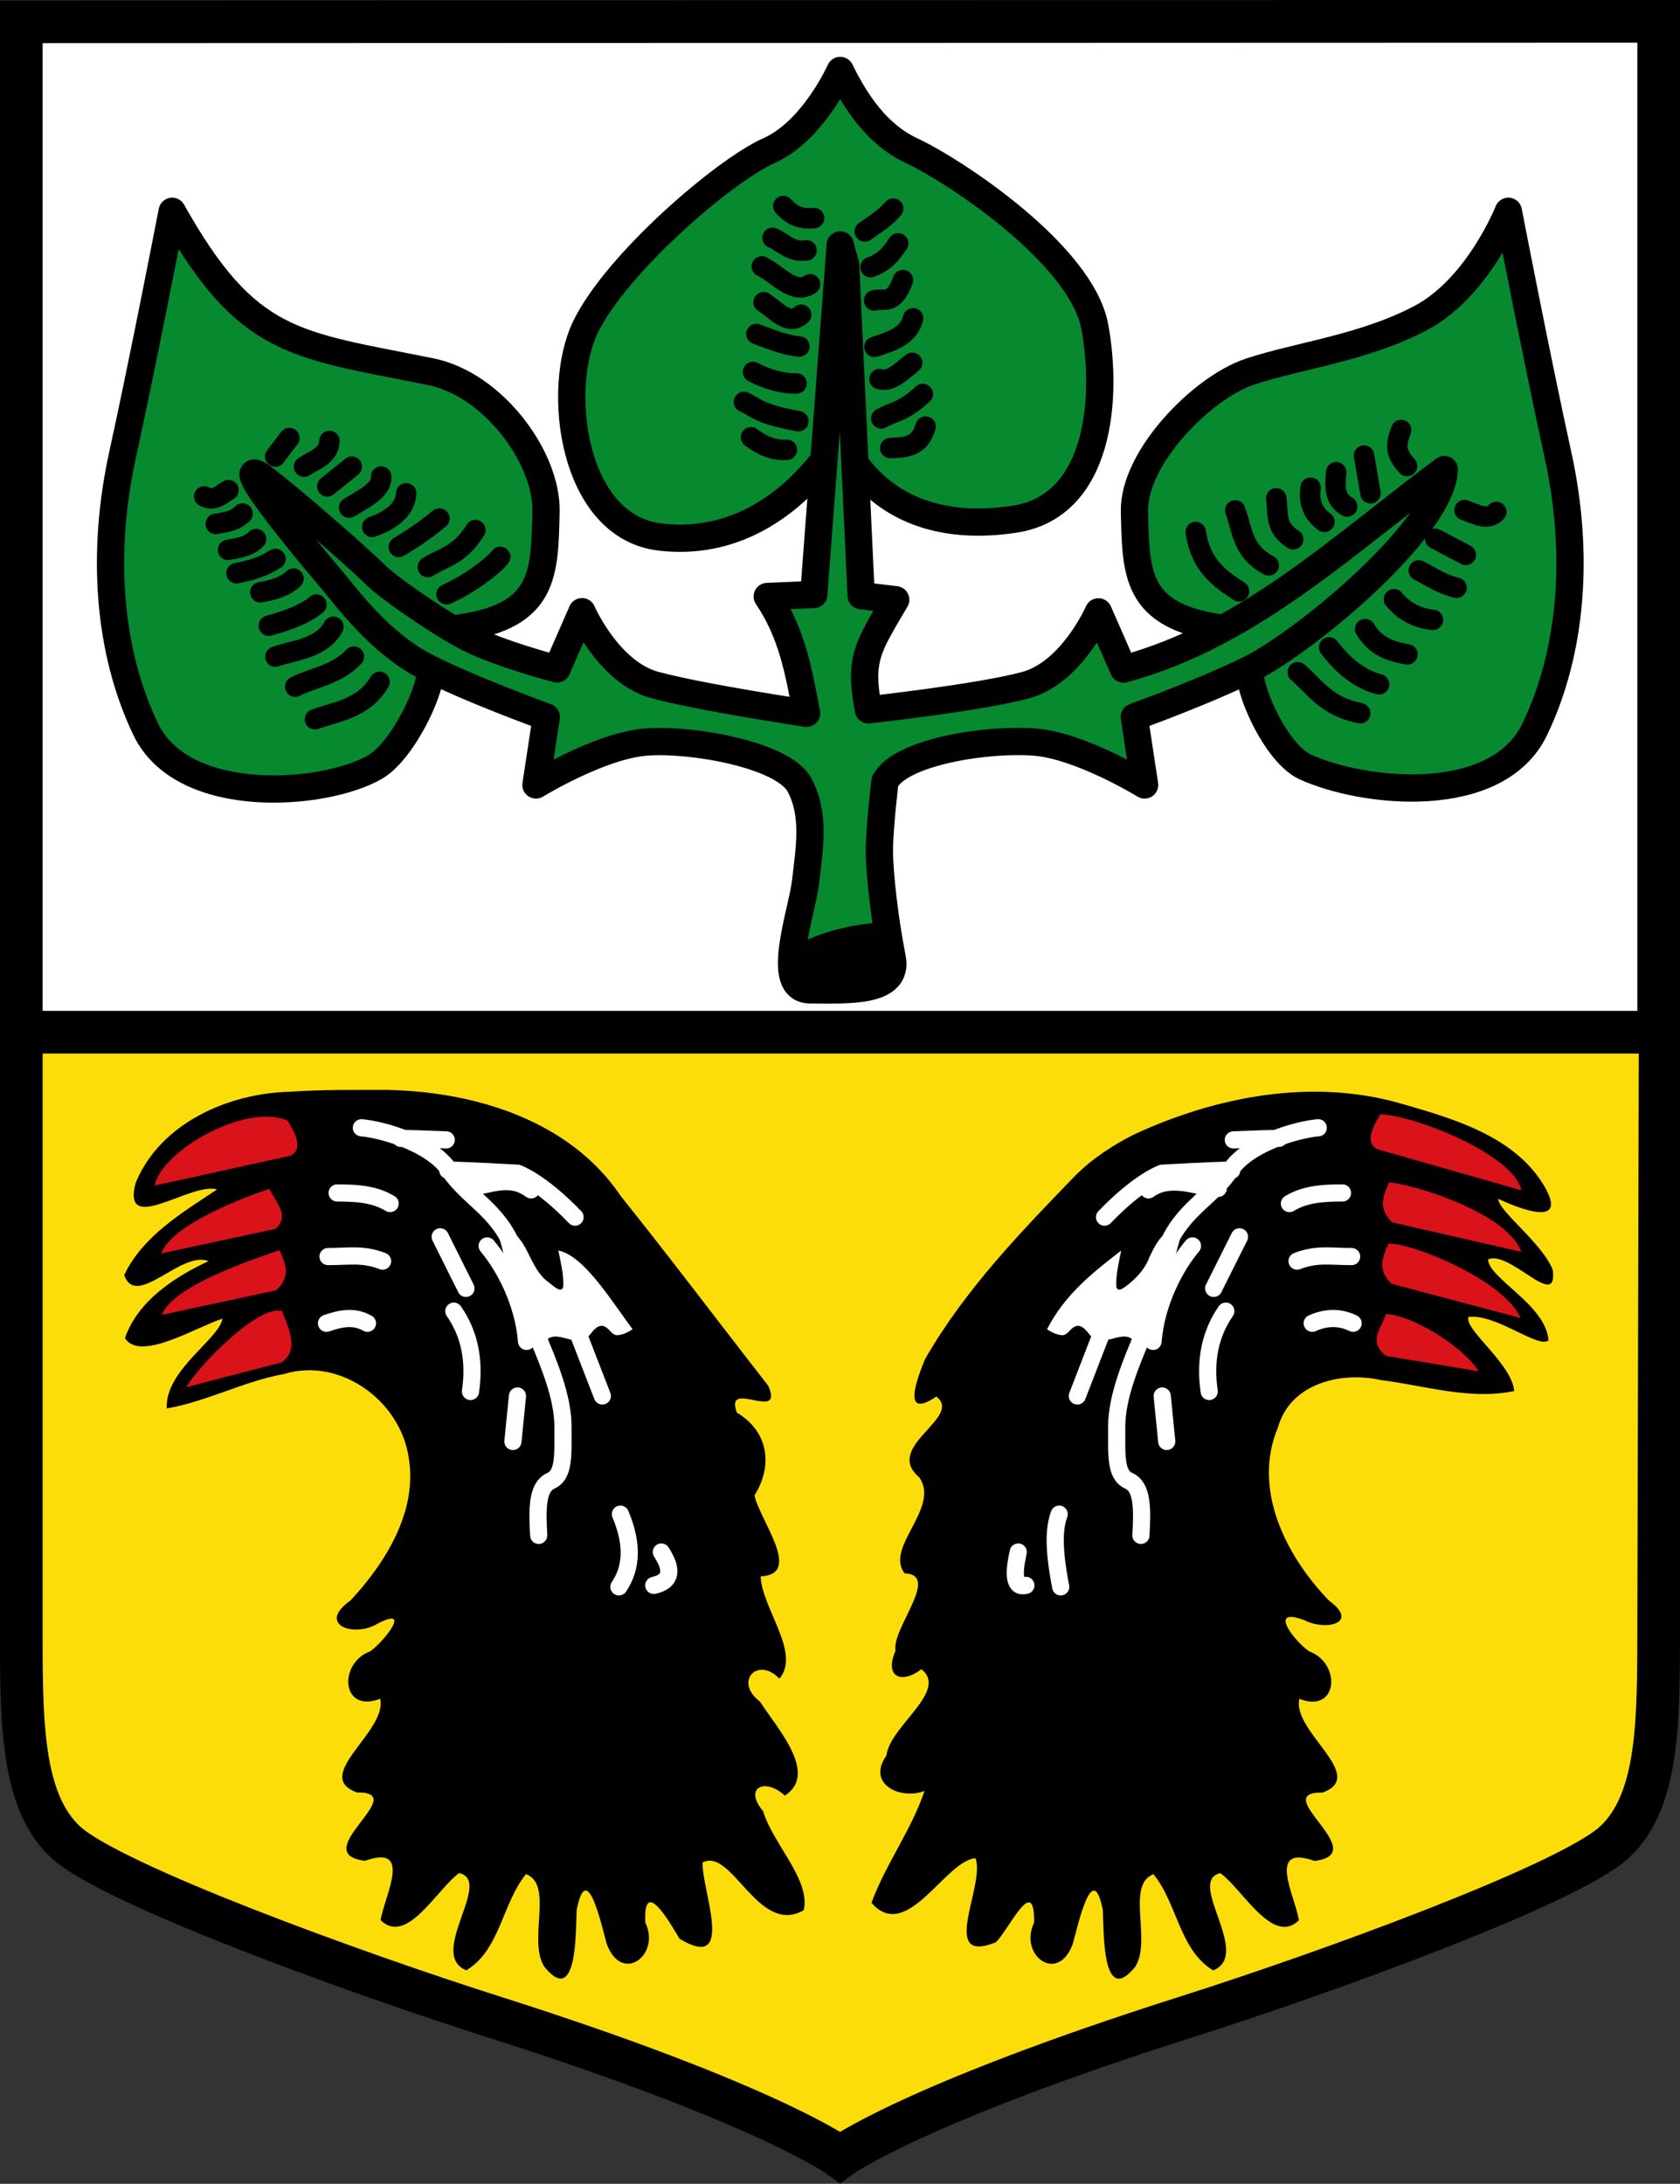 <?xml version="1.0" encoding="UTF-8"?>
<svg version="1.1" viewBox="0 0 788 1024" xmlns="http://www.w3.org/2000/svg">
<rect x="0" y="0" width="788" height="1024" fill="#333333" stroke="none"/>
<path d="m778.7 480.7-0.7 279.3c-0.113 45.08 0.7 84.25-20.97 104-21.69 19.7-135.3 61.04-200.5 81.72-128.7 40.88-162.5 65.78-162.5 65.78s-33.85-24.9-162.5-65.78c-65.14-20.68-178.8-62.02-200.5-81.72-21.67-19.75-21.03-58.91-21.03-104v-280h768" fill="#fcdd09" stroke="#000" stroke-width="20"/>
<path d="m10 10.23 768-0.233v474h-768z" fill="#fff" stroke="#000" stroke-width="20"/>
<path d="m394.1 33.09s-12.6 28.33-33.39 37.55c-20.8 9.237-85.22 48.27-86.06 82.65s-5.352 94.36 35.05 98.58c56.02 5.878 84.38-47.62 84.38-47.62s15.69 49.3 81.79 39.25c40.19-6.142 38.48-55.83 37.64-90.2-0.84-34.38-65.26-73.41-86.06-82.65-20.8-9.214-33.39-37.55-33.39-37.55" fill="#00a650" stroke-width="3.332"/>
<path d="m394.1 33.05s-12.6 28.33-33.38 37.56c-20.78 9.21-71.37 52.6-86.06 82.65-14.18 29.05-6.264 93.81 35.06 98.58 55.97 6.476 84.38-47.64 84.38-47.64s15.7 49.31 81.79 39.24c40.2-6.116 43.7-57.3 37.63-90.19-6.24-33.84-65.44-73.01-86.04-82.65-15.74-7.364-25.92-22.28-33.38-37.56z" fill="#078930" stroke="#000" stroke-linecap="round" stroke-linejoin="round" stroke-miterlimit="3.864" stroke-width="12.79"/>
<path d="m200.3 310.4s-8.757 42.15-24.33 49.28c-27.49 12.6-90.07 19.12-107.7-17.61-17.63-36.72-20.97-82.63-10.92-128.6 10.06-45.94 23.32-114.4 23.32-114.4s14.08 35.7 40.91 49.95c26.86 14.25 57.89 17.73 80.37 25.29 22.48 7.534 54.63 40.29 54.06 65.57-0.673 29.17-0.72 47.79-39.97 54.51-39.25 6.698-15.76 15.93-15.76 15.93" fill="#00a650" stroke-width="3.332"/>
<g stroke="#000" stroke-linecap="round" stroke-miterlimit="3.864">
<path d="m200.4 310.3c6.744 3.214-9.552 40.63-24.34 49.29-23.4 13.7-90.04 19.12-107.7-17.61-17.62-36.72-20.95-82.65-10.9-128.6 10.08-45.93 23.3-114.3 23.3-114.3 35.33 62.94 57.43 62.34 121.3 75.22 29.25 5.9 54.62 40.32 54.04 65.6-0.648 29.17-0.552 48.67-39.96 54.5-8.808 1.295-33.09 7.699-15.77 15.93z" fill="#078930" stroke-linejoin="round" stroke-width="12.79"/>
<path d="m166 307.9c-8.064 8.587-19.46 9.93-27.53 14.08m9.263 15.28c10.99-3.862 23.06-5.253 30.29-17.53m-48.84-11.82c8.184-2.95 21.74-3.718 27.19-13.98m-55.17-48.26c4.488-0.744 9.047-1.224 12.58-4.846m-6.815 17.03c4.655-0.911 9.455-1.319 13.15-5.109m-24.33-19.96c4.512 2.615 7.824-0.887 11.4-2.974m47.35-23.03c-0.336 6.932-6.936 8.827-11.93 12.04m36.17 4.653c0.504 6.212-7.872 10.22-15 14.54m26.76-6.692c-0.456 6.716-5.543 12.02-15.94 15.74m31.51-3.91c-4.632 3.766-9.504 7.603-19.03 13.31m35.9-7.915c-7.44 11.97-14.86 12.62-22.3 17.36m33.96-4.773c-3.48 4.461-14.93 13.05-25.18 17.51m-83.37 14.75c10.34-2.807 17.93-6.093 22.32-9.906m-19.2-21.4c-4.007 2.47-8.543 4.869-18.29 6.692m26.74 2.542c-3.168 3.142-8.4 5.253-15.55 6.404m6.983-63.63 6.624-8.707m17.81 22.67 11.47-9.234" fill="none" stroke-width="9.59"/>
</g>
<path d="m587.8 310.4s8.757 42.15 24.33 49.28c27.5 12.6 90.07 19.12 107.7-17.61 17.61-36.72 20.99-82.63 10.92-128.6-10.06-45.94-23.3-114.4-23.3-114.4s-14.08 35.7-40.95 49.95c-26.86 14.25-57.89 17.73-80.34 25.29-22.48 7.534-54.6 40.29-54.06 65.57 0.646 29.17 0.719 47.79 39.97 54.51 39.25 6.698 15.76 15.93 15.76 15.93" fill="#00a650" stroke-width="3.332"/>
<g stroke="#000" stroke-linecap="round" stroke-miterlimit="3.864">
<path d="m587.8 310.3c-6.743 3.19 8.76 42.14 24.36 49.29 27.48 12.57 90.04 19.12 107.7-17.61s21-82.65 10.92-128.6c-10.08-45.93-23.3-114.3-23.3-114.3s-14.09 35.69-40.94 49.96c-26.86 14.25-57.89 17.72-80.35 25.26-22.49 7.555-54.65 40.32-54.07 65.6 0.648 29.17 0.576 48.67 39.98 54.5 8.808 1.295 33.07 7.699 15.74 15.93z" fill="#078930" stroke-linejoin="round" stroke-width="12.79"/>
<path d="m608.7 315.2c8.328 7.148 13.2 16 29.3 19.24m-14.57-30.87c7.103 9.307 14.93 15.06 23.42 17.32m-6.504-25.9c4.872 8.275 12.17 10.53 19.82 11.85m-6.336-25.86c4.824 5.925 11.33 9.019 18.29 9.69m-6.623-23.19c5.639 2.951 10.73 6.452 17.69 8.107m-9.984-22.95 14.35 7.556m-0.599-20.99c5.447 1.871 10.68 5.253 14.88 0.84m-44.64-38.4c-2.376 6.5-3.192 10.36 2.76 16.86m-20.16-4.893 3.024 17.7m-16.08-9.858c-0.528 6.26-1.152 12.54 5.159 16.07m-17.18-8.802c-0.744 5.9 0.264 11.46 6.504 16m-22.61-11.06c1.056 6.668-0.912 13.86 7.968 19.24m-27.19-13.58c3.408 9.115 3.192 19.26 15.72 25.78m-34.25-15.64c2.232 15.62 11.18 21.83 20.3 27.8" fill="none" stroke-width="9.59"/>
</g>
<path d="m157.8 274.5s20.13 26.66 40.93 37.57c20.8 10.89 57.53 24.14 57.53 24.14l-4.872 31.86s30.02-18.45 51.68-20.13c21.62-1.68 64.4 6.044 71.95 20.13 7.558 14.06 4.559 30.19 2.879 45.11-1.679 14.9-15.28 50.96 2.159 50.96s41.77 1.679 38.41-15.09c-3.365-16.76-5.998-39.23-5.998-50.12 0-10.92 2.639-32.53 2.639-32.53 7.558-14.08 48.49-20.13 70.11-18.45 21.64 1.679 51.66 20.13 51.66 20.13l-4.845-31.86s36.72-13.24 57.53-24.14c20.78-10.92 48.66-36.72 48.66-36.72l39.25-50.15v-5.039l-66.1 50.15s-24.98 19.1-40.09 27.49c-15.09 8.374-44.29 15.93-44.29 15.93l-11.73-26.86s-12.4 28.53-34.21 34.38c-21.83 5.879-73.64 11.56-73.64 11.56s-5.685-14.08-0.673-25.82c5.038-11.73 13.43-25.81 13.43-25.81l-16.2-1.92-7.294-155.2-2.52-9.237-12.4 163.9-21.81 0.936s7.535 14.68 12.6 23.9l5.855 30.85s-49.3-7.364-71.11-13.24c-21.83-5.854-34.24-34.38-34.24-34.38l-11.73 26.86s-29.2-7.557-44.29-15.93c-15.09-8.397-40.09-27.49-40.09-27.49l-19.12 4.175" fill="#00a650" stroke-width="3.332"/>
<g stroke-miterlimit="3.864">
<g stroke="#000" stroke-linecap="round">
<path d="m157.8 274.5c4.224 4.965 20.14 26.67 40.92 37.56 20.78 10.91 57.52 24.13 57.52 24.13l-4.848 31.88s30.02-18.44 51.67-20.12c21.62-1.679 64.41 6.044 71.95 20.12 7.56 14.08 4.56 30.17 2.88 45.09s-15.26 50.97 2.16 50.97c17.45 0 41.78 1.679 38.42-15.09-3.36-16.77-6-39.24-6-50.13 0-10.91 2.64-32.52 2.64-32.52 7.536-14.08 48.48-20.12 70.1-18.44 21.65 1.679 51.67 20.12 51.67 20.12l-4.848-31.88s36.72-13.22 57.5-24.13c29.38-16.55 86.95-66.03 87.93-91.86-48.29 35.81-91.75 77.66-150.5 93.54l-11.76-26.84s-12.41 28.52-34.22 34.4c-21.82 5.876-73.63 11.56-73.63 11.56-4.631-24.11-0.239-29.38 12.77-51.64l-16.2-1.919-7.296-155.2-2.52-9.234-12.41 163.9-21.82 0.936c11.52 17.01 14.64 34.64 18.46 54.76 0 0-49.32-7.364-71.13-13.24-21.82-5.877-34.22-34.4-34.22-34.4l-11.74 26.84s-29.18-7.555-44.28-15.93c-15.1-8.395-35.47-22.91-40.1-27.49-11.18-11.08-52.77-47.01-56.76-48.31-9.696-3.166 32.59 46.51 37.65 52.48z" fill="#078930" stroke-linejoin="round" stroke-width="12.79"/>
<path d="m367.4 96.61c4.824 5.444 9.624 6.116 14.45 5.66m-19.49 9.235c5.135 2.326 9.047 7.099 15.94 5.876m-20.98 7.531c7.56 3.718 15.12 13.55 22.66 8.395m-21.82 8.395c5.88 3.694 11.76 11.37 17.62 5.877m-20.98 9.042c6.72 2.447 13.44 5.301 20.14 5.853m-21.72 11.94c6.072 3.334 14.38 5.66 20.42 5.372m-24.7 8.683c6.504 2.926 6.528 5.541 25.54 9.043m-22.2 7.531c4.8 3.55 10.03 6.284 16.8 5.876m49.87-113.1c-4.44 5.061-8.88 7.483-13.34 10.72m15.67 5.565c-2.904 4.437-6.12 8.731-12.96 11.2m15.22 6.045c-4.512 12.21-9.024 8.251-13.54 9.522m18.29 8.371c-2.111 8.395-10.18 10.84-18.1 13.41m17.69 7.459c-5.111 4.078-10.25 9.283-15.36 7.652m20.33 6.979c-9.935 8.995-13.1 7.82-19.49 11.46m20.78 3.838c-2.856 10-9.863 9.666-16.58 10.05" fill="none" stroke-width="9.59"/>
</g>
<path d="m373.5 451.6c6.336-6.332 24.67-11.99 40.89-12.69m-37.37 19.72c9.864-7.748 31.73-10.55 41.59-11.27m-33.12 14.1c6.311-5.637 23.25-4.917 31.01-6.332" fill="none" stroke="#000100" stroke-width="12.79"/>
</g>
<path d="m182.6 511.1c40.6 0.943 84.86 14.45 108.5 49.66 23.49 29.3 46.16 59.44 69.21 88.98 7.914 17.57-20.99-3.702-14.64 12.68 15.13 9.061 16.76 25.18 8.221 38.77 2.495 11.76 22.83 37.17 2.895 37.95 0.497 14.94 19.1 36.06 8.767 47.97-10.24-10.64-21.47 1.51-9.077 10.78 7.288 11.6 27.88 33.78 11.63 44.06-9.144-8.494-19.54-3.846-10.17 7.331 4.471 15.19 22.42 32.21 19.04 46.44-21.37 12.17-33.62-29.67-47.44-22.37-0.453 12.77 15.8 51.72-10.78 35.76-4.532-7.614-17.14-29.6-16.06-7.634 7.364 15.45-11.22 29.04-18.13 9.967-2.482-8.774-9.3-40.39-14.09-15.76-0.47 9.737 0.387 45.78-15.18 26.49-7.854-12.34 4.542-38.44-8.564-43.39-11.2 13.68-12.12 35.5-27.98 45.1-18.55-7.418 12.8-41.87-3.365-45.61-10.4 7.468-24.57 34.2-36.86 22.1 1.743-11.22 15.42-35.94-7.314-27.83-27.85-3.439 22.3-32.41-3.779-32.05-21.49-7.794 14.49-28.71 10.89-43.95-18.32 7.117-19.79-16.76-4.589-22.28 6.411-4.606 19.84-21.52 3.332-12.9-10.97 6.698-28.72 0.443-12.66-10.9 16.48-17.69 31.65-42.02 27.27-67.18-4.005-26.52-32.06-46.98-58.42-39.02-18.9 3.406-36.14 12.89-55.02 16.16-1.016-17.88 24.63-32.51 26.11-42.1-12.68 4.072-38.58 20.35-45.75 9.144 6.098-17.5 23.14-28.62 39.24-36.13-13.03-5.085-33.91 22.66-39.59 6.534 8.824-18.4 27.17-29.22 43.55-40.12-12.04-3.772-45.05 22.34-38.13-3.202 11.61-27.96 43.45-41.92 72.28-42.63 15.5-1.07 31.07-0.803 46.6-0.866z" stroke-width="3.332"/>
<path d="m291 710c6.144 14.56 5.088 25.5-0.696 34.08m19.9-16.33c5.112 7.915 5.232 13.67-3.551 15.64m-153.5-122.9c6.408-2.207 12.79-3.67 19.2 0m40.51-5.685c7.32 10.51 9.936 23.05 7.824 37.66m22.03 2.134-2.136 21.3m10.68-51.14c6.384 14.92 12.79 30.53 12.79 44.04s0.696 22.71-5.688 25.57c-6.408 2.855-6.408 12.78-5.688 25.57m16.34-100.2 13.51 34.83m-76.05-74.62 12.07 24.18m-64.68-14.92c9.96 0 16.34-1.439 25.58 2.135m-21.31-31.97c9.935 0 17.76 0.695 24.86 4.965m-13.49-35.52c9.24 0.72 32.69 7.1 41.23 19.88 8.52 12.81 22.73 18.47 29.83 36.24m-52.58-51.16c2.832 0 21.31 0.72 21.31 0.72m0.72 14.2c7.824 0 32.69 1.415 32.69 1.415s10.66 3.574 27.02 20.6m-49.6-14.22c8.543 0 18.34-6.381 28.99 1.439m-20.62 26.29c7.824 9.234 17.06 26.31 18.48 44.76" fill="none" stroke="#fff" stroke-linecap="round" stroke-miterlimit="3.864" stroke-width="8.054"/>
<path d="m296.7 623.3c-11.6-15.89-23.21-34.48-34.81-36.95 1.113 5.528 2.502 11.12 2.336 16.79-0.67 3.899-5.032-0.507-6.655-1.676-8.66-6.008-9.547-18.32-17.07-23.61-2.899-2.039-6.431 0.95-5.865 4.155 4.485 15.68 6.575 35.5 16.24 48.15 2.303 3.539 4.269-0.713 5.975-2.289 3.175-2.389 7.201-0.473 10.65 0.2 3.299 0.857 7.231 0.367 9.434-2.492 1.596-2.17 4.212-5.192 7.158-3.296 2.142 1.196 3.288 4.395 6.234 3.705 2.319-0.299 4.449-1.416 6.381-2.679z" fill="#fff" stroke-width="3.332"/>
<path d="m504.7 550.9c-25.91 26.76-52.27 54-70.86 86.51-3.539 8.691-11.31 28.75 5.355 17.44 12.74 9.896-25.3 23.46-7.954 37.95 9.843 14.41-16.48 32.86-6.915 44.94 17.04 0.656-6.201 25.92-4.272 36.24-5.385 12.44 2.739 15.86 12.1 8.737 13 10.1-14.9 26.79-16.35 40.42-9.517 13.43 6.468 20.98 17.84 16.66-6.084 18.22-18.24 34.26-24.87 52.44 16.54 19.13 34.58-19.88 48.78-20.91 4.825 12.46-17.62 50.35 9.563 39.42 6.255-6.142 18.23-32.63 17.93-9.234-7.357 15.45 11.24 29.05 18.14 9.967 2.482-8.774 9.313-40.39 14.11-15.76 0.466 9.74-0.41 45.79 15.18 26.5 7.854-12.34-4.542-38.44 8.56-43.39 11.19 13.68 12.13 35.48 27.97 45.1 18.58-7.414-12.79-41.87 3.382-45.61 10.41 7.468 24.56 34.19 36.86 22.11-1.733-11.22-15.44-35.95 7.304-27.83 27.88-3.432-22.31-32.42 3.789-32.05 21.49-7.794-14.49-28.71-10.89-43.95 18.31 7.121 19.78-16.76 4.589-22.28-7.238-5.049-19.59-21.24-2.106-14.54 9.83 5.015 26.01 1.436 11.42-9.27-20.16-20.79-36.16-52.29-23.92-81.22 5.812-20.63 29.55-26.36 48.32-22.16 20.68 2.576 41.57 9.484 62.49 5.145-1.109-12.86-23.36-28.64-21.51-34.72 12.87-1.753 32.71 14.96 37.58 10.95-1.14-16.64-27.96-28.88-28.35-37.95 10.06-4.678 32.91 24.5 30.35 4.929-4.705-12.36-25.32-27.42-25.6-33.32 9.717 4.402 33.39 14.12 21.53-6.168-13.98-23.31-42.49-31.43-67.18-38.54-41.61-11.98-86.56-3.376-125.1 14.49-9.91 4.971-19.34 11.11-27.23 18.96z" stroke-width="3.332"/>
<g fill="#da121a" stroke-width="3.332">
<path d="m646.1 538.9c-6.371-3.365-1.763-11.17 1.416-16.44 17.51 0.897 62.97 19.46 66.04 35.68"/>
<path d="m653.1 573.2c-6.878-6.261-4.409-12.52-1.543-18.78 11.34 0.826 55.66 14.29 61.95 32.57"/>
<path d="m650.2 635.8c-8.823-6.534-2.362-13.07-0.07-19.6 12.63 0.356 36.75 15.82 43.48 26.82"/>
</g>
<path d="m496.8 710c-2.088 5.9-3.096 14.39 0.72 34.08m-19.92-16.33c-2.352 10.53-2.016 17.01 3.576 15.64m153.5-122.9c-6.384-3.118-12.79-2.854-19.18 0m-40.53-5.685c-7.296 10.51-9.911 23.05-7.799 37.66m-22.03 2.134 2.111 21.3m-10.66-51.14c-6.408 14.92-12.79 30.53-12.79 44.04s-0.72 22.71 5.687 25.57c6.384 2.855 6.384 12.78 5.664 25.57m-16.34-100.2-13.49 34.83m76.05-74.62-12.1 24.18m64.7-14.92c-9.959 0-16.34-1.439-25.58 2.135m21.31-31.97c-9.959 0-17.76 0.695-24.89 4.965m13.51-35.52c-9.24 0.72-32.71 7.1-41.23 19.88-8.52 12.81-22.75 18.47-29.86 36.24m52.61-51.16c-2.856 0-21.34 0.72-21.34 0.72m-0.696 14.2c-7.824 0-32.69 1.415-32.69 1.415s-10.68 3.574-27.02 20.6m53.3-13.48c-8.519 0-22.03-7.124-32.69 0.696m20.62 26.29c-7.824 9.234-17.06 26.31-18.48 44.76" fill="none" stroke="#fff" stroke-linecap="round" stroke-miterlimit="3.864" stroke-width="8.054"/>
<path d="m491.1 623.3c8.524-16.62 21.72-26.72 34.81-36.95-1.113 5.528-2.503 11.12-2.336 16.79 0.666 3.899 5.022-0.51 6.641-1.676 3.879-3.332 7.301-7.354 9.034-12.24 2.056-4.142 4.088-8.711 8.051-11.37 2.899-2.039 6.431 0.95 5.864 4.155-4.475 15.66-6.611 35.5-16.24 48.15-2.302 3.539-4.268-0.713-5.974-2.289-3.176-2.389-7.201-0.473-10.65 0.2-3.299 0.857-7.231 0.367-9.434-2.492-1.599-2.173-4.221-5.189-7.171-3.296-2.149 1.186-3.288 4.392-6.227 3.705-2.316-0.299-4.446-1.416-6.375-2.679z" fill="#fff" stroke-width="3.332"/>
<g fill="#da121a" stroke-width="3.332">
<path d="m652.8 602c-6.878-6.261-4.409-12.52-1.543-18.78 9.033-1.073 53.98 16.4 61.95 34.81"/>
<path d="m136.3 541.9c6.372-3.365 1.763-11.17-1.416-16.44-19.41-8.6-59.24 14.2-62.31 30.46"/>
<path d="m129.3 576.2c6.877-6.261-0.07-12.52-2.933-18.78-12.18 4.172-45.61 16.62-50.76 30.33"/>
<path d="m132.2 638.8c8.824-6.534 2.363-17.54 0.07-24.08-10.96-2.98-38.14 24.58-45 35.76"/>
<path d="m129.6 605c6.878-6.261 4.408-12.52 1.543-18.78-12.18 4.172-50.08 16.62-55.24 30.33"/>
</g>
</svg>
